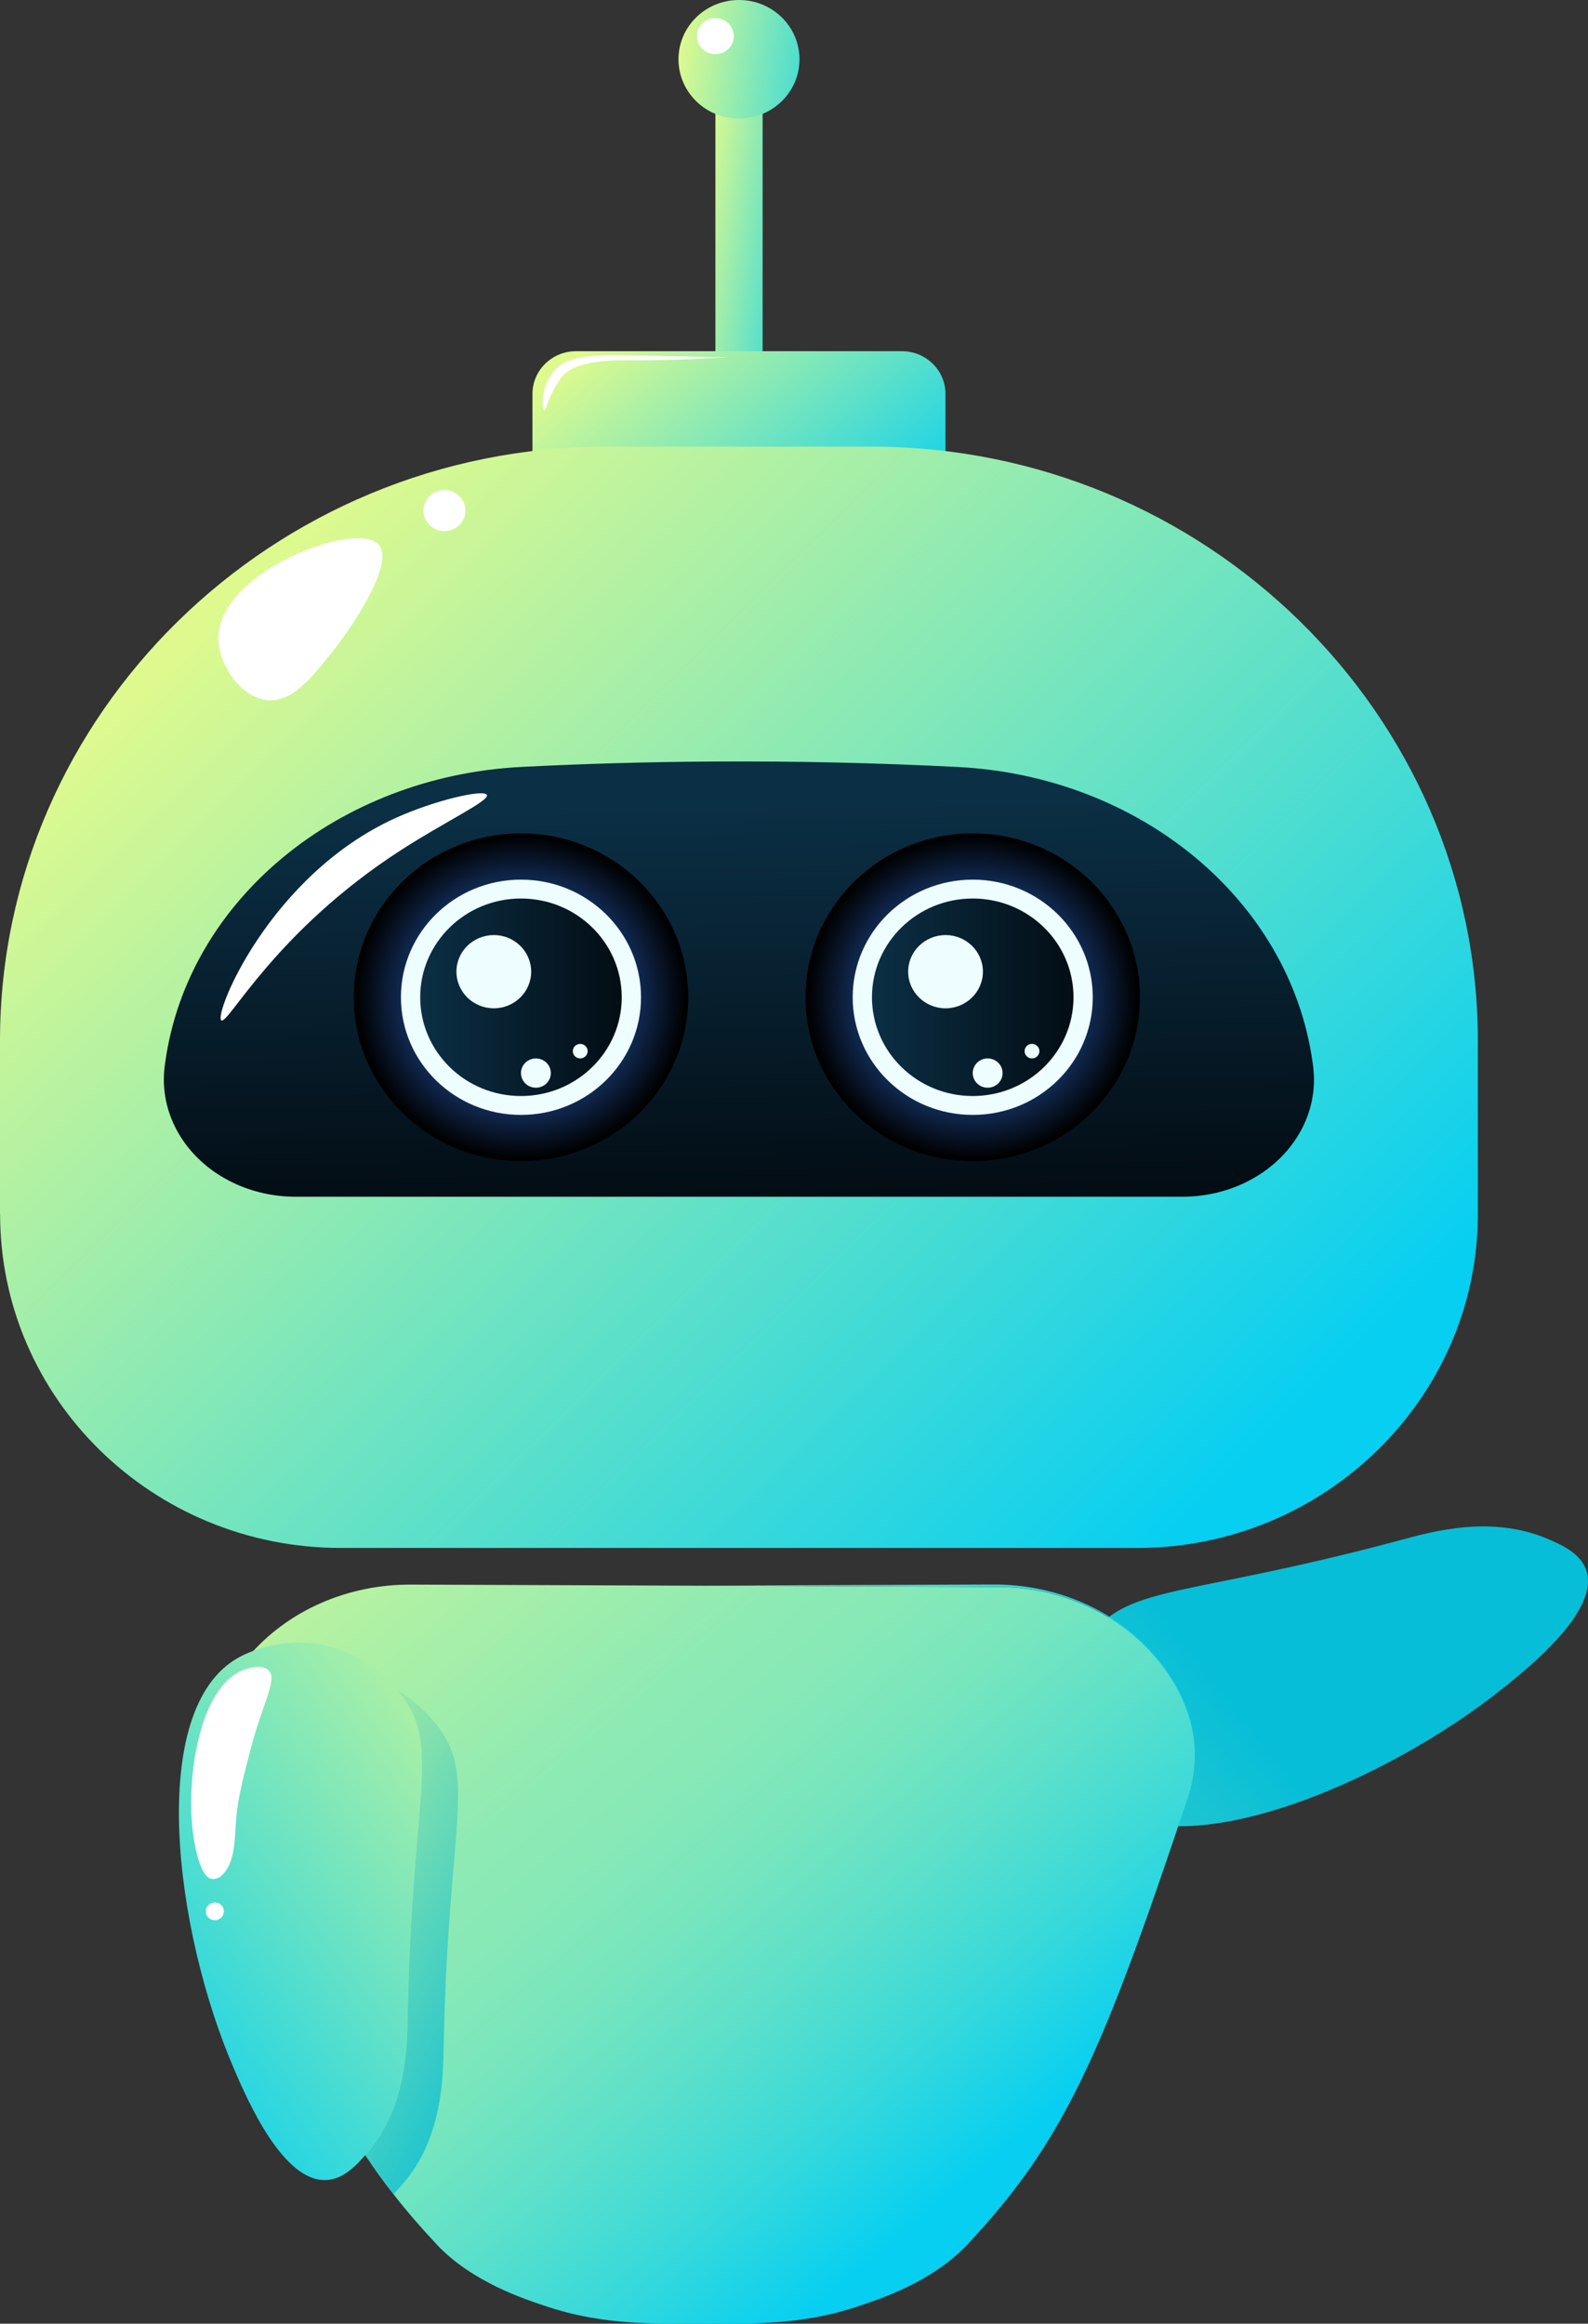 <svg width="164" height="240" viewBox="0 0 164 240" fill="none" xmlns="http://www.w3.org/2000/svg">
<rect x="0" y="0" width="164" height="240" fill="#333333" stroke="none"/>
<path d="M144.593 159.079C121.69 165.222 116.277 163.506 112.198 169.522C111.73 170.215 109.333 173.744 109.82 178.269C110.198 181.877 112.258 184.666 113.541 185.894C121.381 193.334 142.972 184.227 155.339 174.271C158.035 172.096 165.268 166.275 163.806 162.141C163.209 160.444 161.358 159.605 160.025 159.02C154.145 156.436 148.046 158.143 144.593 159.079Z" fill="url(#paint0_linear_552_5104)"/>
<path d="M73.884 8.21H78.759V39.56H73.884V8.21Z" fill="url(#paint1_linear_552_5104)"/>
<path d="M59.487 56.878H93.146C95.624 56.878 97.644 54.908 97.644 52.471V40.682C97.644 38.254 95.634 36.274 93.146 36.274H59.487C57.01 36.274 54.99 38.244 54.99 40.682V52.471C55 54.908 57.01 56.878 59.487 56.878Z" fill="url(#paint2_linear_552_5104)"/>
<path d="M0.01 125.398C0.01 144.442 15.76 159.878 35.191 159.878H117.443C136.794 159.878 152.624 144.364 152.624 125.398V107.485C152.624 73.737 124.457 46.132 90.022 46.132H62.602C28.167 46.132 -0 73.737 -0 107.485V125.398H0.01Z" fill="url(#paint3_linear_552_5104)"/>
<path d="M24.016 122.131C26.015 123.096 28.254 123.603 30.523 123.603H122.107C124.385 123.603 126.624 123.096 128.614 122.131C133.519 119.752 136.285 114.954 135.598 110.03L135.549 109.669C133.201 92.995 117.789 80.172 98.905 79.217C90.915 78.807 82.528 78.602 73.773 78.651C66.918 78.69 60.291 78.885 53.914 79.207C34.95 80.162 19.429 92.936 17.071 109.669C17.051 109.786 17.041 109.913 17.021 110.03C16.345 114.954 19.11 119.752 24.016 122.131Z" fill="url(#paint4_linear_552_5104)"/>
<path d="M100.459 119.929C90.92 119.929 83.187 112.35 83.187 103.001C83.187 93.652 90.92 86.073 100.459 86.073C109.998 86.073 117.731 93.652 117.731 103.001C117.731 112.35 109.998 119.929 100.459 119.929Z" fill="url(#paint5_radial_552_5104)"/>
<path d="M100.457 115.151C93.611 115.151 88.061 109.712 88.061 103.002C88.061 96.291 93.611 90.852 100.457 90.852C107.304 90.852 112.854 96.291 112.854 103.002C112.854 109.712 107.304 115.151 100.457 115.151Z" fill="#EEFDFF"/>
<path d="M100.459 113.201C94.711 113.201 90.052 108.634 90.052 103.001C90.052 97.368 94.711 92.802 100.459 92.802C106.207 92.802 110.866 97.368 110.866 103.001C110.866 108.634 106.207 113.201 100.459 113.201Z" fill="url(#paint6_linear_552_5104)"/>
<path d="M93.79 100.358C93.79 102.445 95.521 104.142 97.65 104.142C99.779 104.142 101.511 102.445 101.511 100.358C101.511 98.271 99.779 96.575 97.65 96.575C95.511 96.585 93.79 98.271 93.79 100.358Z" fill="#EEFDFF"/>
<path d="M102 112.343C101.148 112.343 100.458 111.666 100.458 110.831C100.458 109.996 101.148 109.319 102 109.319C102.852 109.319 103.542 109.996 103.542 110.831C103.542 111.666 102.852 112.343 102 112.343Z" fill="#EEFDFF"/>
<path d="M105.813 108.568C105.813 108.988 106.161 109.319 106.579 109.319C107.006 109.319 107.345 108.978 107.345 108.568C107.345 108.149 106.996 107.817 106.579 107.817C106.161 107.807 105.813 108.149 105.813 108.568Z" fill="#EEFDFF"/>
<path d="M53.805 119.929C44.266 119.929 36.533 112.35 36.533 103.001C36.533 93.652 44.266 86.073 53.805 86.073C63.344 86.073 71.077 93.652 71.077 103.001C71.077 112.35 63.344 119.929 53.805 119.929Z" fill="url(#paint7_radial_552_5104)"/>
<path d="M53.803 115.151C46.956 115.151 41.406 109.712 41.406 103.002C41.406 96.291 46.956 90.852 53.803 90.852C60.65 90.852 66.2 96.291 66.2 103.002C66.2 109.712 60.65 115.151 53.803 115.151Z" fill="#EEFDFF"/>
<path d="M53.803 113.201C48.055 113.201 43.396 108.634 43.396 103.001C43.396 97.368 48.055 92.802 53.803 92.802C59.55 92.802 64.21 97.368 64.21 103.001C64.21 108.634 59.55 113.201 53.803 113.201Z" fill="url(#paint8_linear_552_5104)"/>
<path d="M47.138 100.358C47.138 102.445 48.869 104.142 50.998 104.142C53.127 104.142 54.858 102.445 54.858 100.358C54.858 98.271 53.127 96.575 50.998 96.575C48.859 96.585 47.138 98.271 47.138 100.358Z" fill="#EEFDFF"/>
<path d="M55.346 112.343C54.494 112.343 53.803 111.666 53.803 110.831C53.803 109.996 54.494 109.319 55.346 109.319C56.197 109.319 56.888 109.996 56.888 110.831C56.888 111.666 56.197 112.343 55.346 112.343Z" fill="#EEFDFF"/>
<path d="M59.158 108.568C59.158 108.987 59.507 109.319 59.924 109.319C60.342 109.319 60.69 108.978 60.69 108.568C60.69 108.149 60.342 107.817 59.924 107.817C59.507 107.817 59.158 108.149 59.158 108.568Z" fill="#EEFDFF"/>
<path d="M70.071 6.124C70.071 9.507 72.867 12.247 76.319 12.247C79.772 12.247 82.567 9.507 82.567 6.124C82.567 2.74 79.772 0 76.319 0C72.867 0 70.071 2.74 70.071 6.124Z" fill="url(#paint9_linear_552_5104)"/>
<path d="M71.982 3.735C71.982 4.769 72.837 5.598 73.882 5.598C74.936 5.598 75.782 4.759 75.782 3.735C75.782 2.702 74.927 1.873 73.882 1.873C72.827 1.873 71.982 2.702 71.982 3.735Z" fill="white"/>
<path d="M22.553 65.752C22.474 68.609 24.852 72.022 27.578 72.314C30.135 72.587 32.175 70.032 34.274 67.39C36.343 64.786 40.88 58.107 39.079 56.215C36.692 53.728 22.742 59.014 22.553 65.752Z" fill="white"/>
<path d="M45.897 54.86C44.699 54.86 43.727 53.908 43.727 52.734C43.727 51.56 44.699 50.609 45.897 50.609C47.094 50.609 48.065 51.56 48.065 52.734C48.065 53.908 47.094 54.86 45.897 54.86Z" fill="white"/>
<path d="M22.862 105.389C23.558 105.866 28.414 96.174 41.447 87.778C46.024 84.824 50.551 82.718 50.283 82.103C50.014 81.479 44.92 82.639 40.84 84.492C27.837 90.401 22.036 104.813 22.862 105.389Z" fill="white"/>
<path d="M56.232 42.378C56.391 42.397 56.49 41.51 57.247 40.125C57.247 40.125 57.605 39.482 58.013 38.936C59.326 37.171 63.754 37.21 64.102 37.21C71.007 37.268 75.454 36.839 75.454 36.878C75.454 36.917 72.211 36.849 69.843 36.8C63.147 36.664 59.157 36.313 57.446 38.068C56.739 38.799 56.381 39.745 56.381 39.745C55.884 41.032 56.043 42.349 56.232 42.378Z" fill="white"/>
<path d="M21.617 181.223C21.617 181.428 21.617 181.623 21.627 181.818C21.696 183.7 22.144 185.114 22.363 185.748C28.661 204.597 32.432 214.543 37.725 222.587C38.64 223.972 39.595 225.308 40.63 226.614C41.983 228.36 43.466 230.066 45.107 231.821C48.759 235.722 54.291 237.487 56.072 238.091C62.589 240.344 68.349 239.934 72.17 239.973H72.836C76.677 239.934 82.428 240.354 88.934 238.091C90.716 237.487 96.257 235.722 99.899 231.821C109.948 221.105 113.818 212.193 122.643 185.748C122.852 185.143 123.27 183.827 123.369 182.062C123.399 181.555 123.409 181.038 123.379 180.531C123.19 177.372 121.877 174.271 119.559 171.443C115.579 166.587 109.44 163.925 103.093 163.905L72.488 163.779L42.441 163.662C35.954 163.632 29.666 166.304 25.547 171.219C23.557 173.598 22.283 176.172 21.816 178.824C21.756 179.205 21.696 179.585 21.657 179.965C21.646 180.375 21.617 180.794 21.617 181.223Z" fill="url(#paint10_linear_552_5104)"/>
<path d="M72.52 163.769L103.124 163.896C109.472 163.925 115.621 166.587 119.591 171.433C121.909 174.261 123.222 177.362 123.411 180.521C123.252 177.284 121.899 174.095 119.471 171.209C115.362 166.294 109.064 163.623 102.577 163.652L72.52 163.769Z" fill="url(#paint11_linear_552_5104)"/>
<path d="M42.103 207.961C42.55 184.695 45.764 180.093 41.028 174.554C40.481 173.92 37.705 170.673 33.138 169.844C29.497 169.181 26.194 170.322 24.632 171.2C15.13 176.475 17.956 199.341 24.204 213.773C25.567 216.922 29.228 225.367 33.685 225.162C35.516 225.084 36.859 223.573 37.805 222.49C41.983 217.693 42.033 211.471 42.103 207.961Z" fill="url(#paint12_linear_552_5104)"/>
<path d="M37.736 222.586C38.652 223.971 39.607 225.307 40.642 226.614C40.97 226.282 41.259 225.951 41.527 225.648C45.716 220.851 45.756 214.63 45.825 211.119C46.273 187.853 49.487 183.251 44.751 177.722C44.403 177.312 43.129 175.83 41.07 174.602C45.746 180.121 42.562 184.762 42.114 207.96C42.054 211.47 41.995 217.691 37.816 222.499C37.776 222.528 37.746 222.547 37.736 222.586Z" fill="url(#paint13_linear_552_5104)"/>
<path d="M24.335 188.586C24.474 186.09 24.951 184.247 25.907 180.571C27.16 175.763 28.732 173.413 27.707 172.487C27.041 171.883 25.738 172.292 25.439 172.38C20.952 173.784 19.559 182.033 19.758 187.201C19.877 190.361 20.663 193.9 21.847 194.056C22.036 194.086 22.494 194.056 22.832 193.774C24.146 192.623 24.235 190.488 24.335 188.586Z" fill="white"/>
<path d="M21.252 197.41C21.252 197.917 21.669 198.327 22.187 198.327C22.704 198.327 23.122 197.917 23.122 197.41C23.122 196.903 22.704 196.493 22.187 196.493C21.669 196.503 21.252 196.913 21.252 197.41Z" fill="white"/>
<defs>
<linearGradient id="paint0_linear_552_5104" x1="131.556" y1="173.219" x2="44.117" y2="242.558" gradientUnits="userSpaceOnUse">
<stop offset="0.04" stop-color="#06BED8"/>
<stop offset="1" stop-color="#DEFA8E"/>
</linearGradient>
<linearGradient id="paint1_linear_552_5104" x1="86.255" y1="25.307" x2="71.646" y2="23.133" gradientUnits="userSpaceOnUse">
<stop offset="0.04" stop-color="#06CFF1"/>
<stop offset="1" stop-color="#DEFA8E"/>
</linearGradient>
<linearGradient id="paint2_linear_552_5104" x1="89.986" y1="61.696" x2="64.621" y2="32.476" gradientUnits="userSpaceOnUse">
<stop offset="0.04" stop-color="#06CFF1"/>
<stop offset="1" stop-color="#DEFA8E"/>
</linearGradient>
<linearGradient id="paint3_linear_552_5104" x1="127.57" y1="161.151" x2="26.815" y2="58.346" gradientUnits="userSpaceOnUse">
<stop offset="0.04" stop-color="#06CFF1"/>
<stop offset="1" stop-color="#DEFA8E"/>
</linearGradient>
<linearGradient id="paint4_linear_552_5104" x1="76.591" y1="123.457" x2="75.713" y2="83.152" gradientUnits="userSpaceOnUse">
<stop stop-color="#030D14"/>
<stop offset="1" stop-color="#0B2F45"/>
</linearGradient>
<radialGradient id="paint5_radial_552_5104" cx="0" cy="0" r="1" gradientUnits="userSpaceOnUse" gradientTransform="translate(100.461 103.004) rotate(180) scale(17.091 16.751)">
<stop offset="0.13" stop-color="#3280FC"/>
<stop offset="1"/>
</radialGradient>
<linearGradient id="paint6_linear_552_5104" x1="110.872" y1="103.004" x2="90.049" y2="103.004" gradientUnits="userSpaceOnUse">
<stop stop-color="#030D14"/>
<stop offset="1" stop-color="#0B2F45"/>
</linearGradient>
<radialGradient id="paint7_radial_552_5104" cx="0" cy="0" r="1" gradientUnits="userSpaceOnUse" gradientTransform="translate(53.804 103.004) rotate(180) scale(17.091 16.751)">
<stop offset="0.13" stop-color="#3280FC"/>
<stop offset="1"/>
</radialGradient>
<linearGradient id="paint8_linear_552_5104" x1="64.214" y1="103.004" x2="43.391" y2="103.004" gradientUnits="userSpaceOnUse">
<stop stop-color="#030D14"/>
<stop offset="1" stop-color="#0B2F45"/>
</linearGradient>
<linearGradient id="paint9_linear_552_5104" x1="89.466" y1="8.002" x2="70.131" y2="5.125" gradientUnits="userSpaceOnUse">
<stop offset="0.04" stop-color="#06CFF1"/>
<stop offset="1" stop-color="#DEFA8E"/>
</linearGradient>
<linearGradient id="paint10_linear_552_5104" x1="105.062" y1="227.656" x2="28.009" y2="135.848" gradientUnits="userSpaceOnUse">
<stop offset="0.04" stop-color="#06CFF1"/>
<stop offset="0.041" stop-color="#06CFF1"/>
<stop offset="0.161" stop-color="#37D9DB"/>
<stop offset="0.275" stop-color="#5DE0CA"/>
<stop offset="0.379" stop-color="#78E6BD"/>
<stop offset="0.472" stop-color="#88E9B6"/>
<stop offset="0.542" stop-color="#8EEAB3"/>
<stop offset="0.8" stop-color="#B9F39F"/>
<stop offset="1" stop-color="#DEFA8E"/>
</linearGradient>
<linearGradient id="paint11_linear_552_5104" x1="109.242" y1="182.65" x2="62.906" y2="127.441" gradientUnits="userSpaceOnUse">
<stop offset="0.04" stop-color="#06CFF1"/>
<stop offset="1" stop-color="#DEFA8E"/>
</linearGradient>
<linearGradient id="paint12_linear_552_5104" x1="7.319" y1="214.177" x2="65.544" y2="170.725" gradientUnits="userSpaceOnUse">
<stop offset="0.04" stop-color="#06CFF1"/>
<stop offset="0.073" stop-color="#0FD1ED"/>
<stop offset="0.415" stop-color="#67E2C5"/>
<stop offset="0.694" stop-color="#A7EFA7"/>
<stop offset="0.895" stop-color="#CFF795"/>
<stop offset="1" stop-color="#DEFA8E"/>
</linearGradient>
<linearGradient id="paint13_linear_552_5104" x1="59.368" y1="210.07" x2="17.876" y2="188.008" gradientUnits="userSpaceOnUse">
<stop offset="0.04" stop-color="#06BED8"/>
<stop offset="1" stop-color="#DEFA8E"/>
</linearGradient>
</defs>
</svg>

